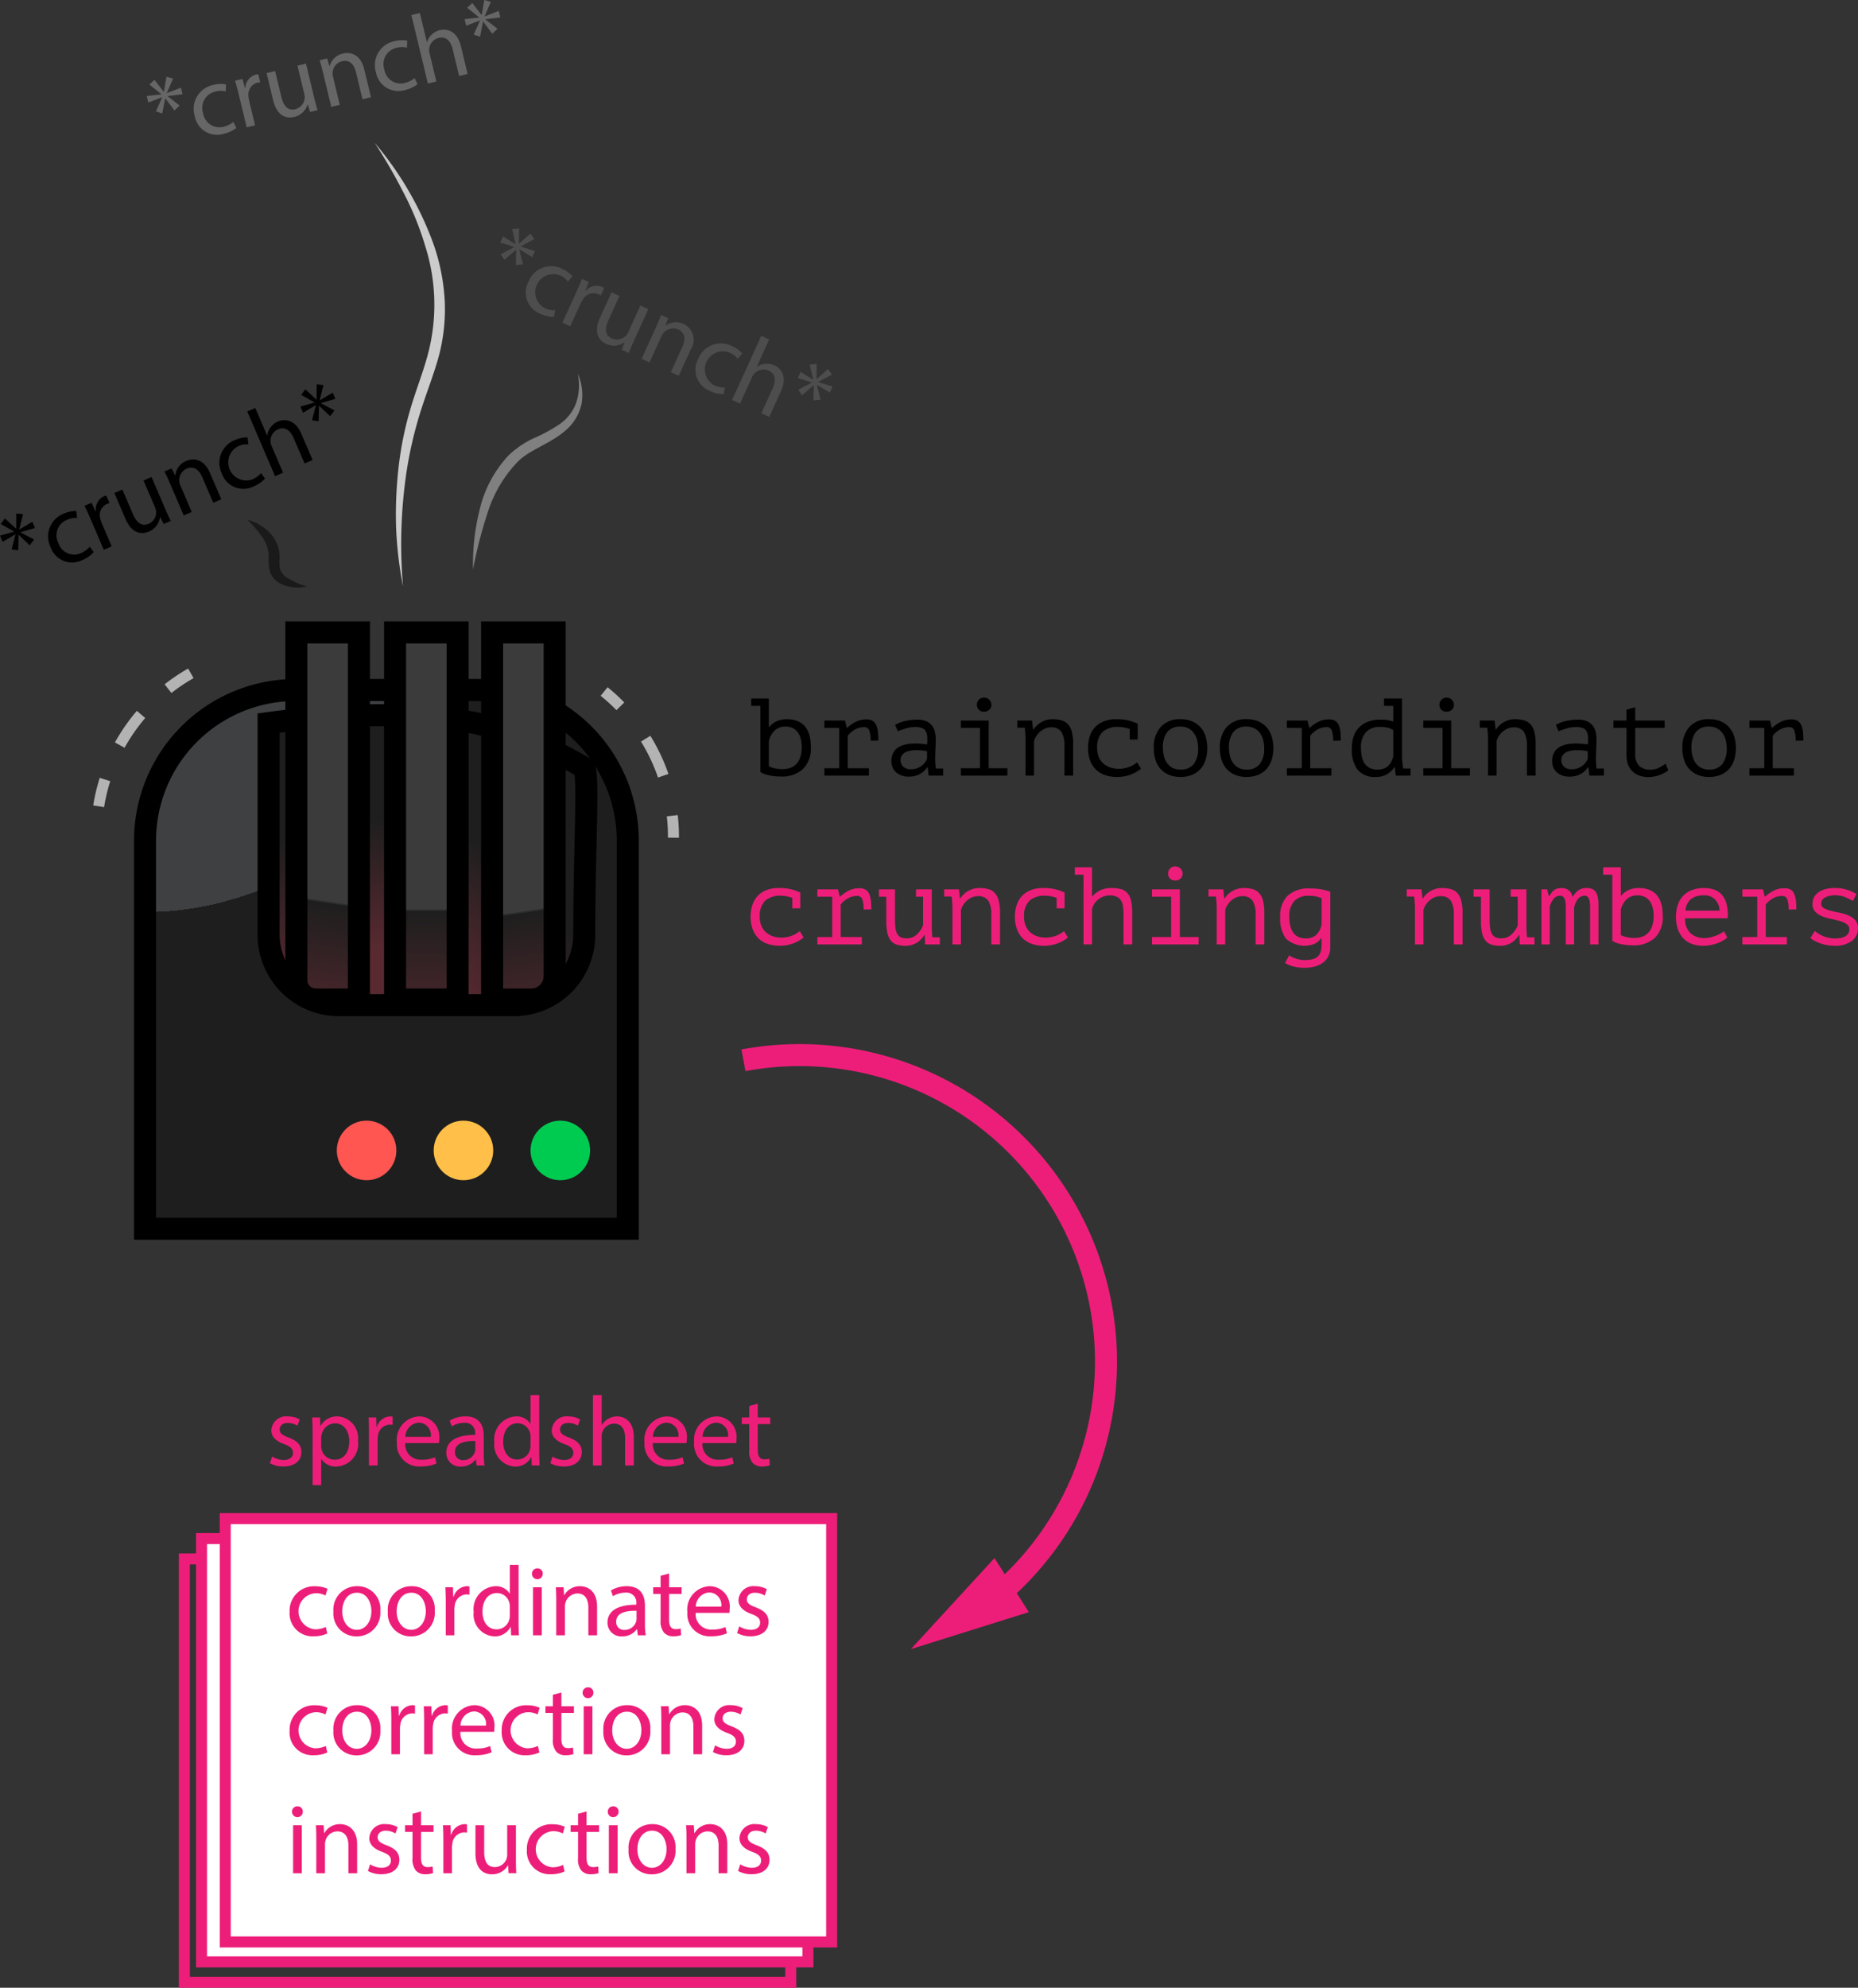<svg xmlns="http://www.w3.org/2000/svg" xmlns:xlink="http://www.w3.org/1999/xlink" viewBox="0 0 168.719 180.44"><rect x="0" y="0" width="168.719" height="180.44" fill="#333333" stroke="none"/><defs><style>.cls-1,.cls-11,.cls-15,.cls-16,.cls-17{fill:none;}.cls-1,.cls-11,.cls-2{stroke:#ed1e79;}.cls-1,.cls-11,.cls-15,.cls-16,.cls-17,.cls-2,.cls-3,.cls-4,.cls-5,.cls-6,.cls-7{stroke-miterlimit:10;}.cls-2{fill:#fff;}.cls-3,.cls-4,.cls-5,.cls-6,.cls-7{stroke:#000;}.cls-11,.cls-3,.cls-4,.cls-5,.cls-6,.cls-7{stroke-width:2px;}.cls-3{fill:url(#radial-gradient);}.cls-4{fill:url(#radial-gradient-2);}.cls-5{fill:url(#linear-gradient);}.cls-6{fill:url(#linear-gradient-2);}.cls-7{fill:url(#linear-gradient-3);}.cls-8{fill:#ff5652;}.cls-9{fill:#ffbf49;}.cls-10{fill:#00cb51;}.cls-12{fill:#ed1e79;}.cls-13{fill:#4d4d4d;}.cls-14{fill:#666;}.cls-15,.cls-16,.cls-17{stroke:#b3b3b3;}.cls-16{stroke-dasharray:3.395 3.395;}.cls-17{stroke-dasharray:3.728 3.728;}.cls-18{fill:gray;}.cls-19{fill:#1a1a1a;}.cls-20{fill:#ccc;}</style><radialGradient id="radial-gradient" cx="18.088" cy="66.673" r="42.828" gradientTransform="matrix(0.933, -0.361, 0.255, 0.66, -15.798, 29.207)" gradientUnits="userSpaceOnUse"><stop offset="0.5" stop-color="#3e4042"/><stop offset="0.5" stop-color="#1e1e1e"/></radialGradient><radialGradient id="radial-gradient-2" cx="34.229" cy="94.564" r="27.043" gradientUnits="userSpaceOnUse"><stop offset="0.313" stop-color="#582930"/><stop offset="0.748" stop-color="#1e1e1e"/></radialGradient><linearGradient id="linear-gradient" x1="25.267" y1="104.397" x2="30.141" y2="71.431" gradientUnits="userSpaceOnUse"><stop offset="0.313" stop-color="#582930"/><stop offset="0.684" stop-color="#1e1e1e"/><stop offset="0.691" stop-color="#3b3b3b"/></linearGradient><linearGradient id="linear-gradient-2" x1="38.715" y1="105.53" x2="38.715" y2="72.206" xlink:href="#linear-gradient"/><linearGradient id="linear-gradient-3" x1="52.095" y1="105.284" x2="47.276" y2="72.31" gradientUnits="userSpaceOnUse"><stop offset="0.313" stop-color="#582930"/><stop offset="0.519" stop-color="#382326"/><stop offset="0.684" stop-color="#1e1e1e"/><stop offset="0.691" stop-color="#3b3b3b"/></linearGradient></defs><title>-1Asset 4</title><g id="Layer_2" data-name="Layer 2"><g id="Layer_1-2" data-name="Layer 1"><rect class="cls-1" x="16.742" y="141.511" width="55.064" height="38.429"/><rect class="cls-2" x="18.3" y="139.663" width="55.064" height="38.429"/><rect class="cls-2" x="20.455" y="137.854" width="55.064" height="38.429"/><path class="cls-3" d="M26.848,62.636H43.327A13.678,13.678,0,0,1,57.006,76.314v35.224a0,0,0,0,1,0,0H13.17a0,0,0,0,1,0,0V76.314A13.678,13.678,0,0,1,26.848,62.636Z"/><path class="cls-4" d="M46.672,91.244H30.774a6.383,6.383,0,0,1-6.383-6.383V65.636c9.661-1.326,17.137-.566,20.294.382a42.699,42.699,0,0,1,4.905,1.856,37.162,37.162,0,0,1,3.464,1.825c.424.886,0,7.196,0,15.162A6.383,6.383,0,0,1,46.672,91.244Z"/><path class="cls-5" d="M26.912,57.408h5.68a0,0,0,0,1,0,0V90.731a0,0,0,0,1,0,0H28.675a1.763,1.763,0,0,1-1.763-1.763V57.408A0,0,0,0,1,26.912,57.408Z"/><rect class="cls-6" x="35.875" y="57.408" width="5.68" height="33.324"/><path class="cls-7" d="M44.686,57.408h5.68a0,0,0,0,1,0,0V88.609a2.122,2.122,0,0,1-2.122,2.122H44.793a.107.107,0,0,1-.107-.107V57.408A0,0,0,0,1,44.686,57.408Z"/><circle class="cls-8" cx="33.288" cy="104.432" r="2.704"/><circle class="cls-9" cx="42.085" cy="104.432" r="2.704"/><circle class="cls-10" cx="50.881" cy="104.432" r="2.704"/><path class="cls-11" d="M67.509,96.248a27.826,27.826,0,0,1,22.775,48.844"/><polygon class="cls-12" points="90.307 141.436 82.713 149.7 93.422 146.341 90.307 141.436"/><path class="cls-12" d="M71.95,81.501a4.045,4.045,0,0,0-.495-.135,2.607,2.607,0,0,0-.524-.055,2.039,2.039,0,0,0-1.46.461,1.953,1.953,0,0,0-.48,1.464,2.074,2.074,0,0,0,.141.787,1.608,1.608,0,0,0,.399.587,1.807,1.807,0,0,0,.625.371,2.379,2.379,0,0,0,.806.13,2.651,2.651,0,0,0,.915-.163,2.31,2.31,0,0,0,.744-.427l.351.58a2.843,2.843,0,0,1-.351.25,3.491,3.491,0,0,1-.484.245,3.345,3.345,0,0,1-.61.185,3.529,3.529,0,0,1-.725.07,3.269,3.269,0,0,1-1.146-.185,2.183,2.183,0,0,1-.825-.53,2.27,2.27,0,0,1-.5-.83,3.234,3.234,0,0,1-.17-1.075,3.307,3.307,0,0,1,.176-1.12,2.156,2.156,0,0,1,.505-.82,2.193,2.193,0,0,1,.8-.505,2.989,2.989,0,0,1,1.05-.175,4.604,4.604,0,0,1,1.205.13,4.52,4.52,0,0,1,.785.29l-.01.03v1.39h-.721Z"/><path class="cls-12" d="M74.221,85.731v-.67h1.35V81.401H74.221v-.67h1.87l.16.65h.05a3.59,3.59,0,0,1,.76-.53,2.131,2.131,0,0,1,1-.22,1.009,1.009,0,0,1,.545.13.868.868,0,0,1,.32.38,1.983,1.983,0,0,1,.154.605,7.091,7.091,0,0,1,.04.805l-.699.01a2.58,2.58,0,0,0-.125-.933.455.455,0,0,0-.455-.297,1.646,1.646,0,0,0-.561.09,1.828,1.828,0,0,0-.435.219,2.358,2.358,0,0,0-.315.259,1.54,1.54,0,0,0-.189.219v2.942h1.92v.67Z"/><path class="cls-12" d="M83.181,80.731h1.43V84.142a7.105,7.105,0,0,0,.061.94h.67v.65H84.001l-.03-.85h-.04a2.097,2.097,0,0,1-.688.7,1.907,1.907,0,0,1-1.037.27,2.559,2.559,0,0,1-.782-.105,1.111,1.111,0,0,1-.533-.365,1.698,1.698,0,0,1-.31-.695,4.966,4.966,0,0,1-.1-1.085V81.401h-.67v-.67h1.46v2.71a6.887,6.887,0,0,0,.035.735,1.638,1.638,0,0,0,.144.55.745.745,0,0,0,.322.34,1.205,1.205,0,0,0,.57.115,1.308,1.308,0,0,0,.898-.34,2.16,2.16,0,0,0,.58-.85V81.401h-.64Z"/><path class="cls-12" d="M86.49,82.481c0-.06-.001-.138-.005-.235q-.004-.145-.015-.3c-.007-.103-.016-.205-.025-.305-.01-.1-.021-.187-.035-.26h-.67v-.65h1.34l.091.81h.05a1.699,1.699,0,0,1,.265-.335,2.116,2.116,0,0,1,.385-.3,2.082,2.082,0,0,1,.49-.215,2.005,2.005,0,0,1,.57-.08,3.018,3.018,0,0,1,.814.1,1.246,1.246,0,0,1,.591.355,1.651,1.651,0,0,1,.354.69,4.244,4.244,0,0,1,.12,1.105v2.87h-.79V83.018a2.34,2.34,0,0,0-.269-1.247,1.071,1.071,0,0,0-.977-.419,1.268,1.268,0,0,0-.504.104,1.769,1.769,0,0,0-.443.274,1.9,1.9,0,0,0-.349.394,1.647,1.647,0,0,0-.219.474v3.133h-.771Z"/><path class="cls-12" d="M95.95,81.501a4.045,4.045,0,0,0-.495-.135,2.607,2.607,0,0,0-.524-.055,2.039,2.039,0,0,0-1.46.461,1.953,1.953,0,0,0-.48,1.464,2.074,2.074,0,0,0,.141.787,1.608,1.608,0,0,0,.399.587,1.807,1.807,0,0,0,.625.371,2.379,2.379,0,0,0,.806.13,2.651,2.651,0,0,0,.915-.163,2.31,2.31,0,0,0,.744-.427l.351.58a2.843,2.843,0,0,1-.351.25,3.491,3.491,0,0,1-.484.245,3.345,3.345,0,0,1-.61.185,3.529,3.529,0,0,1-.725.07,3.269,3.269,0,0,1-1.146-.185,2.183,2.183,0,0,1-.825-.53,2.27,2.27,0,0,1-.5-.83,3.234,3.234,0,0,1-.17-1.075,3.307,3.307,0,0,1,.176-1.12,2.156,2.156,0,0,1,.505-.82,2.193,2.193,0,0,1,.8-.505,2.989,2.989,0,0,1,1.05-.175,4.604,4.604,0,0,1,1.205.13,4.52,4.52,0,0,1,.785.29l-.01.03v1.39h-.721Z"/><path class="cls-12" d="M97.601,78.731h1.56v2.62h.051a2.228,2.228,0,0,1,.72-.545,2.363,2.363,0,0,1,1.02-.195,3.105,3.105,0,0,1,.835.1,1.194,1.194,0,0,1,.58.35,1.583,1.583,0,0,1,.335.685,4.617,4.617,0,0,1,.11,1.105v2.88h-.79v-2.73a4.94,4.94,0,0,0-.05-.75,1.305,1.305,0,0,0-.194-.535.904.904,0,0,0-.394-.325,1.59,1.59,0,0,0-.638-.11,1.52,1.52,0,0,0-.528.095,1.787,1.787,0,0,0-.474.26,1.632,1.632,0,0,0-.368.4,1.493,1.493,0,0,0-.215.515v3.18h-.77V79.401h-.79Z"/><path class="cls-12" d="M104.609,85.731v-.67h1.74V81.401h-1.74v-.67h2.53v4.33h1.7v.67Zm1.46-6.42a.661.661,0,0,1,.181-.465.595.595,0,0,1,.46-.195.656.656,0,0,1,.484.195.635.635,0,0,1,.195.465.577.577,0,0,1-.195.44.686.686,0,0,1-.484.18.62.62,0,0,1-.46-.18A.599.599,0,0,1,106.069,79.312Z"/><path class="cls-12" d="M110.489,82.481c0-.06-.001-.138-.005-.235q-.004-.145-.015-.3c-.007-.103-.016-.205-.025-.305-.01-.1-.021-.187-.035-.26h-.67v-.65h1.34l.091.81h.05a1.699,1.699,0,0,1,.265-.335,2.116,2.116,0,0,1,.385-.3,2.082,2.082,0,0,1,.49-.215,2.004,2.004,0,0,1,.57-.08,3.018,3.018,0,0,1,.814.1,1.246,1.246,0,0,1,.591.355,1.65,1.65,0,0,1,.354.69,4.244,4.244,0,0,1,.12,1.105v2.87h-.79V83.018a2.34,2.34,0,0,0-.269-1.247,1.071,1.071,0,0,0-.977-.419,1.268,1.268,0,0,0-.504.104,1.768,1.768,0,0,0-.443.274,1.899,1.899,0,0,0-.349.394,1.647,1.647,0,0,0-.219.474v3.133h-.771Z"/><path class="cls-12" d="M120.8,85.981a1.8,1.8,0,0,1-.181.825,1.617,1.617,0,0,1-.494.585,2.232,2.232,0,0,1-.735.345,3.441,3.441,0,0,1-.91.115,3.939,3.939,0,0,1-1.03-.12,3.088,3.088,0,0,1-.76-.31l.379-.71a1.126,1.126,0,0,0,.234.155,2.477,2.477,0,0,0,.334.14,2.798,2.798,0,0,0,.403.105,2.296,2.296,0,0,0,.424.04,2.85,2.85,0,0,0,.733-.08,1.097,1.097,0,0,0,.474-.25.969.969,0,0,0,.259-.44,2.37,2.37,0,0,0,.08-.66v-.56h-.04a1.554,1.554,0,0,1-.589.51,2.501,2.501,0,0,1-2.598-.455,3.033,3.033,0,0,1-.533-1.975,2.566,2.566,0,0,1,.68-1.935,2.804,2.804,0,0,1,2.02-.655,5.603,5.603,0,0,1,1.056.085,5.353,5.353,0,0,1,.795.215Zm-2.23-.8a1.363,1.363,0,0,0,.953-.315,1.755,1.755,0,0,0,.487-.965V81.531a2.889,2.889,0,0,0-1.222-.21,1.664,1.664,0,0,0-1.252.47,1.996,1.996,0,0,0-.457,1.44,3.615,3.615,0,0,0,.08.785,1.795,1.795,0,0,0,.253.615,1.201,1.201,0,0,0,.457.405A1.523,1.523,0,0,0,118.569,85.182Z"/><path class="cls-12" d="M128.489,82.481c0-.06-.001-.138-.005-.235q-.004-.145-.015-.3c-.007-.103-.016-.205-.025-.305-.01-.1-.021-.187-.035-.26h-.67v-.65h1.34l.091.81h.05a1.699,1.699,0,0,1,.265-.335,2.116,2.116,0,0,1,.385-.3,2.082,2.082,0,0,1,.49-.215,2.004,2.004,0,0,1,.57-.08,3.018,3.018,0,0,1,.814.1,1.246,1.246,0,0,1,.591.355,1.65,1.65,0,0,1,.354.69,4.244,4.244,0,0,1,.12,1.105v2.87h-.79V83.018a2.34,2.34,0,0,0-.269-1.247,1.071,1.071,0,0,0-.977-.419,1.268,1.268,0,0,0-.504.104,1.768,1.768,0,0,0-.443.274,1.899,1.899,0,0,0-.349.394,1.647,1.647,0,0,0-.219.474v3.133h-.771Z"/><path class="cls-12" d="M137.18,80.731h1.43V84.142a7.105,7.105,0,0,0,.061.94h.67v.65H138l-.03-.85h-.04a2.097,2.097,0,0,1-.688.7,1.907,1.907,0,0,1-1.037.27,2.559,2.559,0,0,1-.782-.105,1.111,1.111,0,0,1-.533-.365,1.698,1.698,0,0,1-.31-.695,4.967,4.967,0,0,1-.1-1.085V81.401h-.67v-.67h1.46v2.71a6.884,6.884,0,0,0,.035.735,1.638,1.638,0,0,0,.144.55.745.745,0,0,0,.322.34,1.205,1.205,0,0,0,.57.115,1.308,1.308,0,0,0,.898-.34,2.16,2.16,0,0,0,.58-.85V81.401h-.64Z"/><path class="cls-12" d="M142.18,85.731V82.401q0-.21-.015-.405a1.411,1.411,0,0,0-.07-.35.563.563,0,0,0-.16-.245.409.409,0,0,0-.275-.09.722.722,0,0,0-.574.28,1.869,1.869,0,0,0-.355.7v3.44h-.76v-5h.52l.15.61h.04c.066-.1.132-.195.195-.285a1.096,1.096,0,0,1,.22-.235.921.921,0,0,1,.295-.155,1.42,1.42,0,0,1,.43-.055,1.156,1.156,0,0,1,.311.045.976.976,0,0,1,.295.14.87.87,0,0,1,.234.255.962.962,0,0,1,.131.39,2.09,2.09,0,0,1,.515-.61,1.255,1.255,0,0,1,.785-.22,1.126,1.126,0,0,1,.535.11.787.787,0,0,1,.319.315,1.456,1.456,0,0,1,.16.49,4.06,4.06,0,0,1,.045.635v3.57h-.76V82.332a3.593,3.593,0,0,0-.021-.395,1.26,1.26,0,0,0-.074-.325.54.54,0,0,0-.15-.22.384.384,0,0,0-.255-.08.748.748,0,0,0-.59.28,1.862,1.862,0,0,0-.36.8v3.34Z"/><path class="cls-12" d="M145.579,78.731h1.601v2.57h.05a1.718,1.718,0,0,1,.67-.51,2.19,2.19,0,0,1,.891-.18q2.199,0,2.199,2.54a2.617,2.617,0,0,1-.71,1.975,2.792,2.792,0,0,1-2.02.685,4.799,4.799,0,0,1-1.12-.12,2.249,2.249,0,0,1-.73-.28V79.401h-.83Zm3.11,2.55a1.377,1.377,0,0,0-.97.34,1.972,1.972,0,0,0-.54.96v2.3a2.201,2.201,0,0,0,.55.19,3.11,3.11,0,0,0,.67.07,2.167,2.167,0,0,0,.726-.115,1.383,1.383,0,0,0,.555-.36,1.648,1.648,0,0,0,.354-.625,2.871,2.871,0,0,0,.125-.9,3.115,3.115,0,0,0-.08-.72,1.725,1.725,0,0,0-.255-.595,1.222,1.222,0,0,0-.455-.4A1.469,1.469,0,0,0,148.689,81.281Z"/><path class="cls-12" d="M156.85,85.102a2.537,2.537,0,0,1-.425.3,3.148,3.148,0,0,1-.535.24,3.954,3.954,0,0,1-.605.155,3.682,3.682,0,0,1-.635.055,2.83,2.83,0,0,1-1.06-.185,2.049,2.049,0,0,1-.77-.53,2.315,2.315,0,0,1-.47-.825,3.413,3.413,0,0,1-.16-1.08,3.332,3.332,0,0,1,.175-1.12,2.18,2.18,0,0,1,.505-.82,2.205,2.205,0,0,1,.801-.505,2.985,2.985,0,0,1,1.05-.175,3.173,3.173,0,0,1,.83.11,1.637,1.637,0,0,1,.725.415,1.982,1.982,0,0,1,.485.84,3.912,3.912,0,0,1,.12,1.385h-3.86a1.741,1.741,0,0,0,.483,1.345,1.836,1.836,0,0,0,1.292.445,2.214,2.214,0,0,0,.533-.065,4.507,4.507,0,0,0,.504-.155,2.638,2.638,0,0,0,.424-.2,1.824,1.824,0,0,0,.284-.2Zm-2.105-3.83a2.698,2.698,0,0,0-.623.07,1.414,1.414,0,0,0-.519.235,1.286,1.286,0,0,0-.368.43,1.72,1.72,0,0,0-.185.655h3.1a1.54,1.54,0,0,0-.424-1.025A1.345,1.345,0,0,0,154.744,81.271Z"/><path class="cls-12" d="M158.22,85.731v-.67h1.35V81.401h-1.35v-.67h1.87l.16.65h.05a3.59,3.59,0,0,1,.76-.53,2.131,2.131,0,0,1,1-.22,1.009,1.009,0,0,1,.545.13.868.868,0,0,1,.32.38,1.983,1.983,0,0,1,.154.605,7.089,7.089,0,0,1,.04.805l-.699.01a2.58,2.58,0,0,0-.125-.933.455.455,0,0,0-.455-.297,1.646,1.646,0,0,0-.561.09,1.828,1.828,0,0,0-.435.219,2.356,2.356,0,0,0-.315.259,1.539,1.539,0,0,0-.189.219v2.942h1.92v.67Z"/><path class="cls-12" d="M167.929,84.381a.57.57,0,0,0-.249-.495,2.057,2.057,0,0,0-.618-.28q-.369-.105-.803-.195a4.625,4.625,0,0,1-.803-.24,1.797,1.797,0,0,1-.618-.405.98.98,0,0,1-.249-.715,1.221,1.221,0,0,1,.165-.65,1.384,1.384,0,0,1,.435-.445,1.981,1.981,0,0,1,.63-.26,3.258,3.258,0,0,1,.75-.085,3.692,3.692,0,0,1,1.205.175,3.928,3.928,0,0,1,.805.365l-.318.63q-.33-.179-.713-.345a2.449,2.449,0,0,0-.962-.165,2.115,2.115,0,0,0-.434.045,1.526,1.526,0,0,0-.389.135.768.768,0,0,0-.279.235.586.586,0,0,0-.104.355.438.438,0,0,0,.249.4,2.566,2.566,0,0,0,.618.235q.369.095.803.18a3.911,3.911,0,0,1,.803.245,1.813,1.813,0,0,1,.618.43,1.036,1.036,0,0,1,.249.73,1.415,1.415,0,0,1-.545,1.14,2.522,2.522,0,0,1-1.635.45,3.511,3.511,0,0,1-.65-.06,3.895,3.895,0,0,1-.6-.16,3.531,3.531,0,0,1-.511-.225,2.135,2.135,0,0,1-.38-.255l.399-.65a1.783,1.783,0,0,0,.318.245,3.002,3.002,0,0,0,.953.385,2.576,2.576,0,0,0,.553.06,2.69,2.69,0,0,0,.504-.045,1.486,1.486,0,0,0,.414-.14.773.773,0,0,0,.284-.25A.656.656,0,0,0,167.929,84.381Z"/><path d="M68.219,63.408h1.601v2.57h.05a1.718,1.718,0,0,1,.67-.51,2.19,2.19,0,0,1,.891-.18q2.199,0,2.199,2.54a2.617,2.617,0,0,1-.71,1.975,2.792,2.792,0,0,1-2.02.685,4.799,4.799,0,0,1-1.12-.12,2.249,2.249,0,0,1-.73-.28V64.078h-.83Zm3.11,2.55a1.377,1.377,0,0,0-.97.34,1.972,1.972,0,0,0-.54.96v2.3a2.201,2.201,0,0,0,.55.19,3.11,3.11,0,0,0,.67.07,2.167,2.167,0,0,0,.726-.115,1.383,1.383,0,0,0,.555-.36,1.648,1.648,0,0,0,.354-.625,2.871,2.871,0,0,0,.125-.9,3.115,3.115,0,0,0-.08-.72,1.725,1.725,0,0,0-.255-.595,1.222,1.222,0,0,0-.455-.4A1.469,1.469,0,0,0,71.329,65.958Z"/><path d="M74.859,70.408v-.67H76.209V66.078h-1.35v-.67h1.87l.16.65h.05a3.59,3.59,0,0,1,.76-.53,2.131,2.131,0,0,1,1-.22,1.009,1.009,0,0,1,.545.13.868.868,0,0,1,.32.38,1.983,1.983,0,0,1,.154.605,7.091,7.091,0,0,1,.04.805l-.699.01a2.58,2.58,0,0,0-.125-.933.455.455,0,0,0-.455-.297,1.646,1.646,0,0,0-.561.09,1.828,1.828,0,0,0-.435.219,2.356,2.356,0,0,0-.315.259,1.539,1.539,0,0,0-.189.219v2.942h1.92v.67Z"/><path d="M81.279,65.798a3.191,3.191,0,0,1,.97-.36,5.317,5.317,0,0,1,1.061-.11,1.896,1.896,0,0,1,.835.16,1.355,1.355,0,0,1,.51.415,1.475,1.475,0,0,1,.25.58,3.353,3.353,0,0,1,.064.655c0,.253-.006.523-.02.81s-.023.573-.03.86a7.186,7.186,0,0,0,.061.95h.67v.65H84.328l-.089-.75h-.05a2.748,2.748,0,0,1-.181.23,1.662,1.662,0,0,1-.316.275,2.026,2.026,0,0,1-.477.235,1.977,1.977,0,0,1-.662.1,1.711,1.711,0,0,1-1.173-.38,1.313,1.313,0,0,1-.432-1.04,1.507,1.507,0,0,1,.226-.85,1.423,1.423,0,0,1,.647-.52,2.977,2.977,0,0,1,1.018-.21,6.87,6.87,0,0,1,1.34.08,3.546,3.546,0,0,0,.015-.765,1.06,1.06,0,0,0-.16-.485.673.673,0,0,0-.352-.255,1.788,1.788,0,0,0-.557-.075,2.962,2.962,0,0,0-.863.125q-.412.125-.732.255Zm1.479,4.03a1.472,1.472,0,0,0,.521-.09,1.588,1.588,0,0,0,.42-.23,1.524,1.524,0,0,0,.3-.305,1.472,1.472,0,0,0,.181-.315v-.7a5.715,5.715,0,0,0-.961-.09,2.685,2.685,0,0,0-.76.095,1.064,1.064,0,0,0-.5.295.747.747,0,0,0-.18.52.824.824,0,0,0,.225.575A.988.988,0,0,0,82.759,69.828Z"/><path d="M87.249,70.408v-.67h1.74V66.078H87.249v-.67H89.779v4.33h1.7v.67Zm1.46-6.42a.661.661,0,0,1,.181-.465.595.595,0,0,1,.46-.195.656.656,0,0,1,.484.195.635.635,0,0,1,.195.465.577.577,0,0,1-.195.44.686.686,0,0,1-.484.18.62.62,0,0,1-.46-.18A.599.599,0,0,1,88.709,63.988Z"/><path d="M93.129,67.158c0-.06-.001-.138-.005-.235q-.004-.145-.015-.3c-.007-.103-.016-.205-.025-.305-.01-.1-.021-.187-.035-.26h-.67v-.65h1.34l.091.81h.05a1.699,1.699,0,0,1,.265-.335,2.116,2.116,0,0,1,.385-.3,2.083,2.083,0,0,1,.49-.215,2.005,2.005,0,0,1,.57-.08,3.018,3.018,0,0,1,.814.1,1.246,1.246,0,0,1,.591.355,1.651,1.651,0,0,1,.354.69,4.244,4.244,0,0,1,.12,1.105v2.87h-.79V67.694a2.34,2.34,0,0,0-.269-1.247,1.071,1.071,0,0,0-.977-.419,1.268,1.268,0,0,0-.504.104,1.768,1.768,0,0,0-.443.274,1.899,1.899,0,0,0-.349.394,1.647,1.647,0,0,0-.219.474v3.133h-.77Z"/><path d="M102.589,66.178a4.045,4.045,0,0,0-.495-.135,2.607,2.607,0,0,0-.524-.055,2.039,2.039,0,0,0-1.46.461,1.953,1.953,0,0,0-.48,1.464,2.074,2.074,0,0,0,.141.787,1.608,1.608,0,0,0,.399.587,1.807,1.807,0,0,0,.625.371,2.379,2.379,0,0,0,.806.13,2.651,2.651,0,0,0,.915-.163,2.31,2.31,0,0,0,.744-.427l.351.58a2.844,2.844,0,0,1-.351.25,3.491,3.491,0,0,1-.484.245,3.345,3.345,0,0,1-.61.185,3.529,3.529,0,0,1-.725.07,3.269,3.269,0,0,1-1.145-.185,2.183,2.183,0,0,1-.825-.53,2.27,2.27,0,0,1-.5-.83,3.234,3.234,0,0,1-.17-1.075,3.307,3.307,0,0,1,.176-1.12,2.156,2.156,0,0,1,.505-.82,2.193,2.193,0,0,1,.8-.505,2.989,2.989,0,0,1,1.05-.175,4.604,4.604,0,0,1,1.205.13,4.52,4.52,0,0,1,.785.29l-.01.03v1.39h-.721Z"/><path d="M104.769,67.908a2.77,2.77,0,0,1,.63-1.915,2.288,2.288,0,0,1,1.8-.705,2.626,2.626,0,0,1,1.085.205,2.128,2.128,0,0,1,.755.555,2.259,2.259,0,0,1,.445.83,3.542,3.542,0,0,1,.145,1.03,3.429,3.429,0,0,1-.16,1.085,2.246,2.246,0,0,1-.47.825,2.079,2.079,0,0,1-.765.525,2.736,2.736,0,0,1-1.035.185,2.635,2.635,0,0,1-1.08-.205,2.12,2.12,0,0,1-.76-.555,2.255,2.255,0,0,1-.445-.83A3.542,3.542,0,0,1,104.769,67.908Zm.83,0a2.958,2.958,0,0,0,.084.7,1.927,1.927,0,0,0,.274.63,1.428,1.428,0,0,0,.493.45,1.499,1.499,0,0,0,.743.17,1.46,1.46,0,0,0,1.201-.495,2.262,2.262,0,0,0,.403-1.455,2.986,2.986,0,0,0-.084-.705,1.886,1.886,0,0,0-.279-.625,1.473,1.473,0,0,0-.499-.45,1.5,1.5,0,0,0-.742-.17,1.451,1.451,0,0,0-1.196.49A2.277,2.277,0,0,0,105.599,67.908Z"/><path d="M110.769,67.908a2.77,2.77,0,0,1,.63-1.915,2.288,2.288,0,0,1,1.8-.705,2.626,2.626,0,0,1,1.085.205,2.128,2.128,0,0,1,.755.555,2.259,2.259,0,0,1,.445.83,3.542,3.542,0,0,1,.145,1.03,3.429,3.429,0,0,1-.16,1.085,2.246,2.246,0,0,1-.47.825,2.079,2.079,0,0,1-.765.525,2.736,2.736,0,0,1-1.035.185,2.635,2.635,0,0,1-1.08-.205,2.12,2.12,0,0,1-.76-.555,2.255,2.255,0,0,1-.445-.83A3.542,3.542,0,0,1,110.769,67.908Zm.83,0a2.958,2.958,0,0,0,.084.7,1.927,1.927,0,0,0,.274.63,1.428,1.428,0,0,0,.493.45,1.499,1.499,0,0,0,.743.17,1.46,1.46,0,0,0,1.201-.495,2.262,2.262,0,0,0,.403-1.455,2.986,2.986,0,0,0-.084-.705,1.886,1.886,0,0,0-.279-.625,1.473,1.473,0,0,0-.499-.45,1.5,1.5,0,0,0-.742-.17,1.451,1.451,0,0,0-1.196.49A2.277,2.277,0,0,0,111.599,67.908Z"/><path d="M116.858,70.408v-.67H118.208V66.078H116.858v-.67h1.87l.16.65h.05a3.59,3.59,0,0,1,.76-.53,2.131,2.131,0,0,1,1-.22,1.009,1.009,0,0,1,.545.13.868.868,0,0,1,.32.38,1.983,1.983,0,0,1,.154.605,7.089,7.089,0,0,1,.04.805l-.699.01a2.58,2.58,0,0,0-.125-.933.455.455,0,0,0-.455-.297,1.646,1.646,0,0,0-.561.09,1.828,1.828,0,0,0-.435.219,2.357,2.357,0,0,0-.315.259,1.538,1.538,0,0,0-.189.219v2.942h1.92v.67Z"/><path d="M125.679,63.408h1.63v5.29c0,.06.003.135.01.225.007.09.015.185.024.285q.016.15.035.295c.014.097.027.182.04.255h.67v.65H126.749l-.101-.77h-.04a1.77,1.77,0,0,1-.653.635,1.941,1.941,0,0,1-1.003.255,2.048,2.048,0,0,1-1.66-.635,3.033,3.033,0,0,1-.534-1.975,3.212,3.212,0,0,1,.18-1.115,2.161,2.161,0,0,1,.514-.81,2.23,2.23,0,0,1,.803-.495,3.059,3.059,0,0,1,1.048-.17c.14,0,.264.003.374.01.109.006.211.017.304.03a2.073,2.073,0,0,1,.265.055c.083.023.175.048.274.075V64.078h-.84Zm-.596,6.45a1.374,1.374,0,0,0,.957-.315,1.695,1.695,0,0,0,.479-.945V66.278a1.547,1.547,0,0,0-.493-.22,3.04,3.04,0,0,0-.723-.07,1.682,1.682,0,0,0-1.256.465,2.02,2.02,0,0,0-.459,1.465,3.71,3.71,0,0,0,.075.765,1.734,1.734,0,0,0,.249.615,1.225,1.225,0,0,0,.463.41A1.524,1.524,0,0,0,125.083,69.858Z"/><path d="M129.248,70.408v-.67h1.74V66.078h-1.74v-.67h2.53v4.33h1.7v.67Zm1.46-6.42a.661.661,0,0,1,.181-.465.595.595,0,0,1,.46-.195.656.656,0,0,1,.484.195.635.635,0,0,1,.195.465.577.577,0,0,1-.195.44.686.686,0,0,1-.484.18.62.62,0,0,1-.46-.18A.599.599,0,0,1,130.708,63.988Z"/><path d="M135.128,67.158c0-.06-.001-.138-.005-.235q-.004-.145-.015-.3c-.007-.103-.016-.205-.025-.305-.01-.1-.021-.187-.035-.26h-.67v-.65h1.34l.091.81h.05a1.699,1.699,0,0,1,.265-.335,2.116,2.116,0,0,1,.385-.3,2.082,2.082,0,0,1,.49-.215,2.004,2.004,0,0,1,.57-.08,3.018,3.018,0,0,1,.814.1,1.246,1.246,0,0,1,.591.355,1.65,1.65,0,0,1,.354.69,4.244,4.244,0,0,1,.12,1.105v2.87h-.79V67.694a2.34,2.34,0,0,0-.269-1.247,1.071,1.071,0,0,0-.977-.419,1.268,1.268,0,0,0-.504.104,1.768,1.768,0,0,0-.443.274,1.9,1.9,0,0,0-.349.394,1.647,1.647,0,0,0-.219.474v3.133h-.771Z"/><path d="M141.278,65.798a3.191,3.191,0,0,1,.97-.36,5.316,5.316,0,0,1,1.061-.11,1.896,1.896,0,0,1,.835.16,1.355,1.355,0,0,1,.51.415,1.475,1.475,0,0,1,.25.58,3.353,3.353,0,0,1,.064.655c0,.253-.006.523-.02.81s-.023.573-.03.86a7.186,7.186,0,0,0,.061.95h.67v.65h-1.321l-.089-.75h-.05a2.751,2.751,0,0,1-.181.23,1.662,1.662,0,0,1-.316.275,2.026,2.026,0,0,1-.477.235,1.976,1.976,0,0,1-.662.1,1.711,1.711,0,0,1-1.173-.38,1.313,1.313,0,0,1-.432-1.04,1.507,1.507,0,0,1,.226-.85,1.423,1.423,0,0,1,.647-.52,2.977,2.977,0,0,1,1.018-.21,6.87,6.87,0,0,1,1.34.08,3.545,3.545,0,0,0,.015-.765,1.06,1.06,0,0,0-.16-.485.673.673,0,0,0-.352-.255,1.788,1.788,0,0,0-.557-.075,2.962,2.962,0,0,0-.863.125q-.412.125-.732.255Zm1.479,4.03a1.472,1.472,0,0,0,.521-.09,1.588,1.588,0,0,0,.42-.23,1.524,1.524,0,0,0,.3-.305,1.472,1.472,0,0,0,.181-.315v-.7a5.715,5.715,0,0,0-.961-.09,2.685,2.685,0,0,0-.76.095,1.064,1.064,0,0,0-.5.295.747.747,0,0,0-.18.52.824.824,0,0,0,.225.575A.988.988,0,0,0,142.758,69.828Z"/><path d="M146.508,65.408h1.19v-.99l.79-.22v1.21h2.67v.67h-2.67V68.438a1.463,1.463,0,0,0,.354,1.08,1.379,1.379,0,0,0,1.012.35,1.704,1.704,0,0,0,.782-.17,4.231,4.231,0,0,0,.604-.37l.259.59a2.806,2.806,0,0,1-.835.45,2.99,2.99,0,0,1-.995.17,2.433,2.433,0,0,1-.755-.115,1.738,1.738,0,0,1-.625-.355,1.703,1.703,0,0,1-.43-.615,2.276,2.276,0,0,1-.16-.895v-2.48h-1.19Z"/><path d="M152.769,67.908a2.77,2.77,0,0,1,.63-1.915,2.288,2.288,0,0,1,1.8-.705,2.626,2.626,0,0,1,1.085.205,2.128,2.128,0,0,1,.755.555,2.259,2.259,0,0,1,.445.83,3.542,3.542,0,0,1,.145,1.03,3.429,3.429,0,0,1-.16,1.085,2.246,2.246,0,0,1-.47.825,2.079,2.079,0,0,1-.765.525,2.736,2.736,0,0,1-1.035.185,2.635,2.635,0,0,1-1.08-.205,2.12,2.12,0,0,1-.76-.555,2.255,2.255,0,0,1-.445-.83A3.542,3.542,0,0,1,152.769,67.908Zm.83,0a2.958,2.958,0,0,0,.084.7,1.927,1.927,0,0,0,.274.63,1.428,1.428,0,0,0,.493.45,1.499,1.499,0,0,0,.743.17,1.46,1.46,0,0,0,1.201-.495,2.262,2.262,0,0,0,.403-1.455,2.986,2.986,0,0,0-.084-.705,1.886,1.886,0,0,0-.279-.625,1.473,1.473,0,0,0-.499-.45,1.5,1.5,0,0,0-.742-.17,1.451,1.451,0,0,0-1.196.49A2.277,2.277,0,0,0,153.599,67.908Z"/><path d="M158.858,70.408v-.67H160.208V66.078H158.858v-.67h1.87l.16.65h.05a3.59,3.59,0,0,1,.76-.53,2.131,2.131,0,0,1,1-.22,1.009,1.009,0,0,1,.545.13.868.868,0,0,1,.32.38,1.983,1.983,0,0,1,.154.605,7.089,7.089,0,0,1,.04.805l-.699.01a2.58,2.58,0,0,0-.125-.933.455.455,0,0,0-.455-.297,1.646,1.646,0,0,0-.561.09,1.828,1.828,0,0,0-.435.219,2.357,2.357,0,0,0-.315.259,1.538,1.538,0,0,0-.189.219v2.942h1.92v.67Z"/><path d="M2.093,46.678,1.751,48.049l.007.017,1.178-.702.242.562-1.312.388.007.017,1.221.651-.394.522-.994-.945-.016.007-.036,1.397-.6-.095.352-1.347-.007-.017L.242,49.188,0,48.625l1.284-.365-.008-.017-1.211-.675.38-.507,1.007.93.017-.007.007-1.375Z"/><path d="M8.51,50.122a2.901,2.901,0,0,1-1.049.726,2.071,2.071,0,0,1-2.872-1.187,2.214,2.214,0,0,1,1.237-3.049,2.645,2.645,0,0,1,1.098-.227L7,47.019a1.823,1.823,0,0,0-.925.172,1.508,1.508,0,0,0-.764,2.122,1.494,1.494,0,0,0,2.033.899,2.257,2.257,0,0,0,.808-.582Z"/><path d="M8.241,47.151c-.202-.472-.385-.874-.569-1.234l.637-.274.363.775.032-.014a1.306,1.306,0,0,1,.731-1.353.83.83,0,0,1,.218-.063l.295.686a1.238,1.238,0,0,0-.259.082,1.112,1.112,0,0,0-.574,1.355,2.097,2.097,0,0,0,.112.353l.917,2.134-.72.309Z"/><path d="M15.01,46.212c.178.414.343.774.502,1.078l-.645.277-.322-.636-.017.007A1.64,1.64,0,0,1,13.525,48.252c-.629.27-1.531.246-2.136-1.16L10.384,44.751l.729-.312.952,2.217c.327.761.779,1.174,1.44.89a1.146,1.146,0,0,0,.676-1.074,1.167,1.167,0,0,0-.095-.4l-1.055-2.457.729-.313Z"/><path d="M15.431,43.866c-.178-.414-.331-.749-.499-1.069l.646-.277.325.644.018-.007a1.601,1.601,0,0,1,1-1.321c.554-.238,1.557-.277,2.146,1.097l1.027,2.39-.729.313L18.374,43.327c-.277-.646-.748-1.081-1.436-.785a1.164,1.164,0,0,0-.56,1.524l1.034,2.407-.728.312Z"/><path d="M24.064,43.439a2.917,2.917,0,0,1-1.051.725,2.069,2.069,0,0,1-2.871-1.186,2.214,2.214,0,0,1,1.237-3.049,2.648,2.648,0,0,1,1.099-.228l.076.634a1.825,1.825,0,0,0-.926.172,1.643,1.643,0,0,0,1.27,3.022,2.252,2.252,0,0,0,.808-.583Z"/><path d="M22.455,37.35l.728-.312,1.073,2.498.018-.007a1.473,1.473,0,0,1,.3-.737,1.636,1.636,0,0,1,.655-.527c.538-.231,1.541-.27,2.134,1.112l1.024,2.382-.729.312-.988-2.3c-.276-.645-.752-1.087-1.438-.792a1.136,1.136,0,0,0-.663,1.147.943.943,0,0,0,.099.369l1.038,2.416-.728.312Z"/><path d="M29.371,34.956l-.342,1.372.008.017,1.178-.702.242.562-1.313.388.007.017,1.221.651-.393.522-.994-.944-.016.007-.037,1.397-.6-.095.353-1.348-.008-.017-1.155.684-.242-.562,1.283-.365-.008-.017-1.211-.675.38-.506,1.007.929.017-.007.008-1.375Z"/><path class="cls-13" d="M48.526,21.701l-1.245.67-.007.016,1.312.399-.253.558-1.171-.711-.007.017.339,1.341-.651.061.031-1.371-.016-.007-1.059.912-.334-.507,1.234-.646L46.707,22.416l-1.283-.396.253-.557,1.135.703.007-.017-.315-1.35.631-.06-.011,1.37.017.008,1.021-.92Z"/><path class="cls-13" d="M50.295,28.767a2.92,2.92,0,0,1-1.243-.289,2.071,2.071,0,0,1-1.055-2.923A2.215,2.215,0,0,1,51.087,24.419a2.664,2.664,0,0,1,.906.659l-.418.482a1.831,1.831,0,0,0-.75-.568,1.643,1.643,0,0,0-1.381,2.972,2.242,2.242,0,0,0,.974.206Z"/><path class="cls-13" d="M52.312,26.568c.213-.467.388-.872.53-1.252l.632.287-.33.79.032.015a1.306,1.306,0,0,1,1.493-.369.86.86,0,0,1,.193.117l-.309.681a1.179,1.179,0,0,0-.234-.136,1.111,1.111,0,0,0-1.389.485,2.254,2.254,0,0,0-.186.321l-.962,2.114-.713-.325Z"/><path class="cls-13" d="M57.561,30.944c-.187.41-.343.774-.46,1.097l-.639-.291.253-.666-.016-.007a1.643,1.643,0,0,1-1.647.142c-.623-.284-1.212-.968-.578-2.36l1.055-2.319.723.328-.999,2.196c-.343.754-.346,1.366.31,1.664a1.148,1.148,0,0,0,1.25-.223A1.169,1.169,0,0,0,57.044,30.166l1.107-2.434.722.328Z"/><path class="cls-13" d="M59.579,29.678c.187-.41.331-.749.455-1.089l.64.291-.257.675.016.007a1.602,1.602,0,0,1,1.65-.149,1.581,1.581,0,0,1,.633,2.326l-1.077,2.368-.721-.328,1.04-2.286c.291-.639.296-1.279-.385-1.59a1.162,1.162,0,0,0-1.504.611L58.983,32.898l-.721-.328Z"/><path class="cls-13" d="M65.703,35.777A2.92,2.92,0,0,1,64.46,35.488a2.07,2.07,0,0,1-1.054-2.922,2.215,2.215,0,0,1,3.089-1.137,2.645,2.645,0,0,1,.906.66l-.417.482a1.842,1.842,0,0,0-.751-.569,1.643,1.643,0,0,0-1.381,2.973,2.255,2.255,0,0,0,.974.205Z"/><path class="cls-13" d="M69.126,30.49l.721.328L68.721,33.293l.017.008a1.477,1.477,0,0,1,.747-.273,1.636,1.636,0,0,1,.831.131c.533.242,1.235.958.613,2.326l-1.074,2.36-.721-.328,1.037-2.278c.29-.639.298-1.288-.382-1.598a1.135,1.135,0,0,0-1.294.282.932.932,0,0,0-.207.321L67.2,36.637l-.722-.328Z"/><path class="cls-13" d="M75.551,33.998l-1.245.67-.008.016,1.312.399-.254.558-1.17-.711-.008.017.34,1.341-.65.061.029-1.371-.016-.008-1.058.913-.334-.507,1.233-.646.008-.016-1.283-.396.254-.557,1.133.703.008-.017-.316-1.35.631-.06-.01,1.37.016.008,1.022-.92Z"/><path class="cls-14" d="M15.715,7.141l-.567,1.295.005.017,1.279-.494.144.596-1.36.161.005.018,1.094.847-.476.449L15.017,8.93,15,8.934l-.271,1.371-.575-.194.573-1.269-.004-.018-1.255.479L13.325,8.709l1.326-.145-.004-.018-1.081-.868.461-.436.836,1.086.018-.005.237-1.354Z"/><path class="cls-14" d="M21.462,11.615a2.923,2.923,0,0,1-1.157.538A2.07,2.07,0,0,1,17.674,10.502a2.215,2.215,0,0,1,1.732-2.799,2.637,2.637,0,0,1,1.121-.039l-.032.638a1.821,1.821,0,0,0-.94.014,1.507,1.507,0,0,0-1.109,1.963,1.493,1.493,0,0,0,1.853,1.229,2.259,2.259,0,0,0,.894-.438Z"/><path class="cls-14" d="M21.696,8.641c-.12-.499-.232-.925-.354-1.312l.674-.163.229.825.033-.008a1.308,1.308,0,0,1,.95-1.211.82.82,0,0,1,.225-.026l.175.726a1.267,1.267,0,0,0-.269.037,1.112,1.112,0,0,0-.794,1.238,2.267,2.267,0,0,0,.052.367l.545,2.259-.761.184Z"/><path class="cls-14" d="M28.527,8.854c.105.438.207.82.312,1.146l-.683.165-.21-.682-.018.005a1.64,1.64,0,0,1-1.21,1.126c-.665.16-1.551-.015-1.91-1.503l-.598-2.477.771-.186.566,2.346c.195.805.57,1.288,1.271,1.119a1.147,1.147,0,0,0,.847-.945,1.17,1.17,0,0,0-.026-.411L27.012,5.959l.771-.187Z"/><path class="cls-14" d="M29.336,6.611c-.105-.438-.201-.794-.312-1.138l.684-.165.212.689.019-.004a1.599,1.599,0,0,1,1.208-1.135c.585-.142,1.58-.012,1.931,1.441l.611,2.529-.771.186-.589-2.441c-.165-.683-.556-1.19-1.283-1.015a1.125,1.125,0,0,0-.842,1.037,1.148,1.148,0,0,0,.033.371l.615,2.547L30.082,9.7Z"/><path class="cls-14" d="M37.918,7.642a2.931,2.931,0,0,1-1.157.538,2.07,2.07,0,0,1-2.631-1.651A2.214,2.214,0,0,1,35.862,3.729a2.633,2.633,0,0,1,1.12-.039l-.03.638a1.829,1.829,0,0,0-.942.014,1.508,1.508,0,0,0-1.109,1.963A1.494,1.494,0,0,0,36.754,7.533a2.258,2.258,0,0,0,.894-.438Z"/><path class="cls-14" d="M37.355,1.368l.77-.187.639,2.644.018-.004a1.481,1.481,0,0,1,.42-.676,1.627,1.627,0,0,1,.735-.409c.568-.138,1.563-.007,1.916,1.454l.608,2.521-.77.187-.588-2.434c-.165-.683-.559-1.198-1.284-1.023A1.138,1.138,0,0,0,38.973,4.46a.933.933,0,0,0,.036.38L39.626,7.396l-.771.187Z"/><path class="cls-14" d="M44.576.171l-.567,1.295.005.018L45.292.989l.144.596-1.359.161.005.018,1.093.847-.475.449-.821-1.099-.018.004-.271,1.371-.575-.194.573-1.269L43.584,1.855l-1.254.479-.144-.596,1.326-.145-.005-.018L42.427.709l.46-.436.837,1.085.017-.004L43.979,0Z"/><path class="cls-15" d="M17.332,61.122a16.97,16.97,0,0,0-2.074,1.389"/><path class="cls-16" d="M12.807,64.853a16.864,16.864,0,0,0-2.683,4.313"/><path class="cls-15" d="M9.533,70.76a16.965,16.965,0,0,0-.574,2.43"/><path class="cls-15" d="M61.154,76.043a16.922,16.922,0,0,0-.108-1.996"/><path class="cls-17" d="M60.226,70.418a16.866,16.866,0,0,0-2.664-4.899"/><path class="cls-15" d="M56.333,64.116A16.957,16.957,0,0,0,54.858,62.772"/><path class="cls-18" d="M42.955,51.679a20.114,20.114,0,0,1,.605-5.43A10.792,10.792,0,0,1,46.192,41.329a8.312,8.312,0,0,1,2.36-1.585,14.348,14.348,0,0,0,2.293-1.26,4.043,4.043,0,0,0,1.493-1.964,5.157,5.157,0,0,0,.127-2.61,4.816,4.816,0,0,1,.347,2.733,4.347,4.347,0,0,1-1.477,2.448c-1.474,1.283-3.312,1.717-4.442,2.95a11.679,11.679,0,0,0-2.592,4.438A40.843,40.843,0,0,0,42.955,51.679Z"/><path class="cls-19" d="M27.869,53.232a3.584,3.584,0,0,1-2.373-.239,2.028,2.028,0,0,1-.95-1.011,3.379,3.379,0,0,1-.151-1.285,3.139,3.139,0,0,0-.514-1.851,11.066,11.066,0,0,0-1.426-1.671,4.362,4.362,0,0,1,2.04,1.189,3.35,3.35,0,0,1,.686,1.072,3.577,3.577,0,0,1,.214,1.269,2.997,2.997,0,0,0,.038.952,1.406,1.406,0,0,0,.483.682A6.628,6.628,0,0,0,27.869,53.232Z"/><path class="cls-20" d="M36.598,53.232a35.222,35.222,0,0,1-.627-5.248,37.81,37.81,0,0,1,.194-5.305,30.962,30.962,0,0,1,1.009-5.233c.481-1.715,1.142-3.359,1.606-5.01a17.531,17.531,0,0,0-.172-10.114,26.866,26.866,0,0,0-1.957-4.817,49.105,49.105,0,0,0-2.632-4.545,29.933,29.933,0,0,1,5.321,9.128,18.485,18.485,0,0,1,1.047,5.266,16.552,16.552,0,0,1-.646,5.357c-.508,1.725-1.165,3.344-1.662,5.004A36.838,36.838,0,0,0,36.924,42.779,44.546,44.546,0,0,0,36.598,53.232Z"/><path class="cls-12" d="M29.721,148.282a2.912,2.912,0,0,1-1.251.252,2.07,2.07,0,0,1-2.17-2.224,2.214,2.214,0,0,1,2.341-2.313,2.64,2.64,0,0,1,1.099.226l-.18.612a1.834,1.834,0,0,0-.919-.208,1.643,1.643,0,0,0-.026,3.277,2.256,2.256,0,0,0,.972-.216Z"/><path class="cls-12" d="M34.536,146.229a2.13,2.13,0,0,1-2.17,2.314,2.072,2.072,0,0,1-2.089-2.242,2.128,2.128,0,0,1,2.161-2.313A2.063,2.063,0,0,1,34.536,146.229Zm-3.457.046c0,.954.549,1.674,1.323,1.674.756,0,1.323-.711,1.323-1.692,0-.738-.369-1.675-1.306-1.675C31.484,144.582,31.079,145.446,31.079,146.275Z"/><path class="cls-12" d="M39.478,146.229a2.13,2.13,0,0,1-2.17,2.314,2.072,2.072,0,0,1-2.089-2.242,2.128,2.128,0,0,1,2.161-2.313A2.063,2.063,0,0,1,39.478,146.229Zm-3.457.046c0,.954.549,1.674,1.323,1.674.756,0,1.323-.711,1.323-1.692,0-.738-.369-1.675-1.306-1.675C36.426,144.582,36.021,145.446,36.021,146.275Z"/><path class="cls-12" d="M40.476,145.446c0-.513-.009-.954-.036-1.359h.693l.027.855h.035a1.308,1.308,0,0,1,1.207-.954.828.828,0,0,1,.225.027v.747a1.157,1.157,0,0,0-.27-.027,1.111,1.111,0,0,0-1.062,1.018,2.169,2.169,0,0,0-.036.369v2.322h-.783Z"/><path class="cls-12" d="M47.091,142.053v5.267c0,.387.01.828.036,1.125H46.416l-.036-.756H46.362a1.612,1.612,0,0,1-1.485.855,1.987,1.987,0,0,1-1.864-2.215,2.085,2.085,0,0,1,1.954-2.341,1.458,1.458,0,0,1,1.314.666h.018v-2.602Zm-.792,3.808a1.386,1.386,0,0,0-.036-.333,1.165,1.165,0,0,0-1.143-.918c-.819,0-1.306.721-1.306,1.684,0,.882.432,1.611,1.287,1.611a1.19,1.19,0,0,0,1.161-.945,1.355,1.355,0,0,0,.036-.342Z"/><path class="cls-12" d="M49.286,142.863a.49.49,0,0,1-.98,0,.483.483,0,0,1,.495-.495A.47.47,0,0,1,49.286,142.863Zm-.882,5.581v-4.357h.792v4.357Z"/><path class="cls-12" d="M50.51,145.267c0-.45-.009-.819-.036-1.18h.702l.045.721h.019a1.602,1.602,0,0,1,1.44-.819c.603,0,1.539.36,1.539,1.854v2.602h-.792v-2.512c0-.702-.262-1.287-1.009-1.287a1.165,1.165,0,0,0-1.116,1.18v2.619h-.792Z"/><path class="cls-12" d="M57.918,148.444l-.063-.549h-.027a1.622,1.622,0,0,1-1.332.648,1.241,1.241,0,0,1-1.332-1.252c0-1.053.936-1.629,2.619-1.62V145.582a.898.898,0,0,0-.99-1.009,2.166,2.166,0,0,0-1.134.324l-.181-.522a2.713,2.713,0,0,1,1.432-.387c1.332,0,1.656.909,1.656,1.782v1.63a6.159,6.159,0,0,0,.072,1.044Zm-.117-2.224c-.864-.018-1.846.135-1.846.981a.7.7,0,0,0,.747.756,1.084,1.084,0,0,0,1.054-.729.846.846,0,0,0,.045-.252Z"/><path class="cls-12" d="M60.761,142.836v1.251h1.135v.604H60.761V147.04c0,.54.153.847.595.847a1.744,1.744,0,0,0,.459-.055l.036.595a1.955,1.955,0,0,1-.702.107,1.095,1.095,0,0,1-.855-.333,1.61,1.61,0,0,1-.307-1.134v-2.377h-.675v-.604h.675V143.043Z"/><path class="cls-12" d="M63.174,146.41a1.396,1.396,0,0,0,1.494,1.513,2.862,2.862,0,0,0,1.206-.226l.136.567a3.537,3.537,0,0,1-1.45.27,2.023,2.023,0,0,1-2.143-2.196,2.115,2.115,0,0,1,2.044-2.35,1.846,1.846,0,0,1,1.801,2.053,3.019,3.019,0,0,1-.027.369Zm2.322-.567a1.128,1.128,0,0,0-1.099-1.287,1.312,1.312,0,0,0-1.215,1.287Z"/><path class="cls-12" d="M67.133,147.635a2.085,2.085,0,0,0,1.045.314c.576,0,.846-.288.846-.648,0-.378-.225-.585-.81-.801-.783-.279-1.152-.711-1.152-1.233a1.343,1.343,0,0,1,1.503-1.278,2.169,2.169,0,0,1,1.071.271l-.198.576a1.688,1.688,0,0,0-.891-.253c-.469,0-.73.271-.73.595,0,.36.261.522.828.738.756.288,1.144.666,1.144,1.314,0,.765-.595,1.305-1.63,1.305a2.476,2.476,0,0,1-1.224-.297Z"/><path class="cls-12" d="M29.721,159.082a2.911,2.911,0,0,1-1.251.252,2.07,2.07,0,0,1-2.17-2.224,2.214,2.214,0,0,1,2.341-2.313,2.64,2.64,0,0,1,1.099.226l-.18.612a1.834,1.834,0,0,0-.919-.208,1.643,1.643,0,0,0-.026,3.277,2.256,2.256,0,0,0,.972-.216Z"/><path class="cls-12" d="M34.536,157.029a2.13,2.13,0,0,1-2.17,2.314,2.072,2.072,0,0,1-2.089-2.242,2.128,2.128,0,0,1,2.161-2.313A2.063,2.063,0,0,1,34.536,157.029Zm-3.457.046c0,.954.549,1.674,1.323,1.674.756,0,1.323-.711,1.323-1.692,0-.738-.369-1.675-1.306-1.675C31.484,155.382,31.079,156.246,31.079,157.075Z"/><path class="cls-12" d="M35.534,156.246c0-.513-.009-.954-.036-1.359h.693l.027.855h.035a1.308,1.308,0,0,1,1.207-.954.828.828,0,0,1,.225.027v.747a1.157,1.157,0,0,0-.27-.027,1.111,1.111,0,0,0-1.062,1.018,2.168,2.168,0,0,0-.036.369v2.322h-.783Z"/><path class="cls-12" d="M38.513,156.246c0-.513-.009-.954-.036-1.359h.693l.027.855h.035a1.308,1.308,0,0,1,1.207-.954.828.828,0,0,1,.225.027v.747a1.157,1.157,0,0,0-.27-.027,1.111,1.111,0,0,0-1.062,1.018,2.169,2.169,0,0,0-.036.369v2.322h-.783Z"/><path class="cls-12" d="M41.808,157.21a1.396,1.396,0,0,0,1.494,1.513,2.862,2.862,0,0,0,1.206-.226l.136.567a3.537,3.537,0,0,1-1.45.27,2.023,2.023,0,0,1-2.143-2.196,2.115,2.115,0,0,1,2.044-2.35,1.846,1.846,0,0,1,1.801,2.053,3.016,3.016,0,0,1-.027.369Zm2.322-.567a1.128,1.128,0,0,0-1.099-1.287,1.312,1.312,0,0,0-1.215,1.287Z"/><path class="cls-12" d="M48.98,159.082a2.911,2.911,0,0,1-1.251.252,2.07,2.07,0,0,1-2.17-2.224,2.214,2.214,0,0,1,2.341-2.313,2.64,2.64,0,0,1,1.099.226l-.18.612a1.834,1.834,0,0,0-.919-.208,1.643,1.643,0,0,0-.026,3.277,2.256,2.256,0,0,0,.972-.216Z"/><path class="cls-12" d="M50.979,153.636v1.251h1.135v.604H50.979v2.35c0,.54.153.847.595.847a1.745,1.745,0,0,0,.459-.055l.036.595a1.955,1.955,0,0,1-.702.107,1.095,1.095,0,0,1-.855-.333,1.61,1.61,0,0,1-.307-1.134v-2.377h-.675v-.604h.675v-1.044Z"/><path class="cls-12" d="M53.885,153.663a.49.49,0,0,1-.98,0,.483.483,0,0,1,.495-.495A.47.47,0,0,1,53.885,153.663Zm-.882,5.581v-4.357h.792v4.357Z"/><path class="cls-12" d="M59.052,157.029a2.13,2.13,0,0,1-2.17,2.314,2.072,2.072,0,0,1-2.089-2.242,2.128,2.128,0,0,1,2.161-2.313A2.063,2.063,0,0,1,59.052,157.029Zm-3.457.046c0,.954.549,1.674,1.323,1.674.756,0,1.323-.711,1.323-1.692,0-.738-.369-1.675-1.306-1.675C56,155.382,55.595,156.246,55.595,157.075Z"/><path class="cls-12" d="M60.05,156.066c0-.45-.009-.819-.036-1.18h.702l.045.721h.019a1.602,1.602,0,0,1,1.44-.819c.603,0,1.539.36,1.539,1.854v2.602h-.792v-2.512c0-.702-.261-1.287-1.009-1.287A1.165,1.165,0,0,0,60.842,156.625v2.619h-.792Z"/><path class="cls-12" d="M64.937,158.435a2.085,2.085,0,0,0,1.045.314c.576,0,.846-.288.846-.648,0-.378-.225-.585-.81-.801-.783-.279-1.152-.711-1.152-1.233a1.343,1.343,0,0,1,1.503-1.278,2.169,2.169,0,0,1,1.071.271l-.198.576a1.688,1.688,0,0,0-.891-.253c-.469,0-.73.271-.73.595,0,.36.261.522.828.738.756.288,1.144.666,1.144,1.314,0,.765-.595,1.305-1.63,1.305a2.476,2.476,0,0,1-1.224-.297Z"/><path class="cls-12" d="M27.497,164.463a.49.49,0,0,1-.98,0,.483.483,0,0,1,.495-.495A.47.47,0,0,1,27.497,164.463Zm-.882,5.582V165.688h.792v4.357Z"/><path class="cls-12" d="M28.721,166.867c0-.45-.009-.819-.036-1.18h.702l.045.72h.019a1.602,1.602,0,0,1,1.44-.819c.603,0,1.539.36,1.539,1.855v2.602h-.792V167.533c0-.702-.262-1.288-1.009-1.288a1.125,1.125,0,0,0-1.062.811,1.139,1.139,0,0,0-.055.369v2.62h-.792Z"/><path class="cls-12" d="M33.607,169.234a2.076,2.076,0,0,0,1.045.315c.576,0,.846-.288.846-.648,0-.378-.225-.585-.81-.802-.783-.278-1.152-.711-1.152-1.232a1.343,1.343,0,0,1,1.503-1.279,2.179,2.179,0,0,1,1.071.271l-.198.576a1.689,1.689,0,0,0-.891-.252c-.469,0-.729.27-.729.594,0,.36.261.522.828.738.756.288,1.144.666,1.144,1.314,0,.766-.595,1.306-1.63,1.306a2.486,2.486,0,0,1-1.224-.297Z"/><path class="cls-12" d="M38.234,164.436v1.252h1.135v.604H38.234v2.35c0,.54.153.846.595.846a1.753,1.753,0,0,0,.459-.054l.036.594a1.931,1.931,0,0,1-.702.108,1.098,1.098,0,0,1-.855-.333A1.613,1.613,0,0,1,37.46,168.667v-2.376h-.675v-.604H37.46v-1.045Z"/><path class="cls-12" d="M40.259,167.047c0-.514-.009-.954-.036-1.359H40.916l.027.855h.035a1.308,1.308,0,0,1,1.207-.955.868.868,0,0,1,.225.027v.747a1.217,1.217,0,0,0-.27-.026,1.111,1.111,0,0,0-1.062,1.017,2.179,2.179,0,0,0-.036.369v2.323h-.783Z"/><path class="cls-12" d="M46.849,168.856c0,.45.009.846.035,1.188h-.702l-.045-.712h-.018a1.638,1.638,0,0,1-1.44.811c-.685,0-1.504-.378-1.504-1.908V165.688h.793v2.412c0,.829.252,1.387.972,1.387a1.147,1.147,0,0,0,1.045-.72,1.164,1.164,0,0,0,.071-.405V165.688h.793Z"/><path class="cls-12" d="M51.267,169.883a2.926,2.926,0,0,1-1.251.252,2.07,2.07,0,0,1-2.17-2.224,2.214,2.214,0,0,1,2.341-2.313,2.657,2.657,0,0,1,1.099.225l-.181.612a1.829,1.829,0,0,0-.918-.207,1.643,1.643,0,0,0-.026,3.277,2.239,2.239,0,0,0,.972-.217Z"/><path class="cls-12" d="M53.264,164.436v1.252h1.135v.604H53.264v2.35c0,.54.153.846.595.846a1.753,1.753,0,0,0,.459-.054l.036.594a1.931,1.931,0,0,1-.702.108,1.098,1.098,0,0,1-.855-.333,1.612,1.612,0,0,1-.307-1.135v-2.376h-.675v-.604h.675v-1.045Z"/><path class="cls-12" d="M56.171,164.463a.49.49,0,0,1-.98,0,.483.483,0,0,1,.495-.495A.47.47,0,0,1,56.171,164.463Zm-.882,5.582V165.688h.792v4.357Z"/><path class="cls-12" d="M61.338,167.83a2.129,2.129,0,0,1-2.17,2.313,2.071,2.071,0,0,1-2.089-2.241,2.129,2.129,0,0,1,2.161-2.314A2.064,2.064,0,0,1,61.338,167.83Zm-3.457.045c0,.954.549,1.675,1.323,1.675.756,0,1.323-.712,1.323-1.692,0-.738-.369-1.675-1.306-1.675C58.286,166.183,57.881,167.047,57.881,167.875Z"/><path class="cls-12" d="M62.336,166.867c0-.45-.009-.819-.036-1.18H63.002l.045.72h.019a1.602,1.602,0,0,1,1.44-.819c.603,0,1.539.36,1.539,1.855v2.602h-.792V167.533c0-.702-.262-1.288-1.009-1.288a1.125,1.125,0,0,0-1.062.811,1.139,1.139,0,0,0-.055.369v2.62h-.792Z"/><path class="cls-12" d="M67.222,169.234a2.076,2.076,0,0,0,1.045.315c.576,0,.846-.288.846-.648,0-.378-.225-.585-.81-.802-.783-.278-1.152-.711-1.152-1.232a1.343,1.343,0,0,1,1.503-1.279,2.179,2.179,0,0,1,1.071.271l-.198.576a1.689,1.689,0,0,0-.891-.252c-.469,0-.729.27-.729.594,0,.36.261.522.828.738.756.288,1.144.666,1.144,1.314,0,.766-.595,1.306-1.63,1.306a2.486,2.486,0,0,1-1.224-.297Z"/><path class="cls-12" d="M24.711,132.22a2.076,2.076,0,0,0,1.045.315c.576,0,.846-.288.846-.648,0-.378-.225-.585-.81-.801-.783-.279-1.152-.712-1.152-1.233a1.343,1.343,0,0,1,1.503-1.278,2.18,2.18,0,0,1,1.071.27l-.198.576a1.698,1.698,0,0,0-.891-.252c-.469,0-.729.271-.729.595,0,.359.261.521.828.738.756.288,1.144.666,1.144,1.313,0,.766-.595,1.306-1.63,1.306a2.486,2.486,0,0,1-1.224-.297Z"/><path class="cls-12" d="M28.384,130.096c0-.559-.018-1.009-.036-1.423h.711l.036.747h.019a1.712,1.712,0,0,1,1.548-.846,1.974,1.974,0,0,1,1.846,2.215,2.061,2.061,0,0,1-1.98,2.34,1.53,1.53,0,0,1-1.342-.684H29.167V134.813h-.783Zm.783,1.161a1.742,1.742,0,0,0,.036.324,1.222,1.222,0,0,0,1.188.927c.837,0,1.323-.684,1.323-1.684,0-.873-.459-1.62-1.297-1.62a1.264,1.264,0,0,0-1.197.981,1.309,1.309,0,0,0-.054.324Z"/><path class="cls-12" d="M33.504,130.033c0-.513-.009-.954-.036-1.359h.693l.027.855h.035a1.308,1.308,0,0,1,1.207-.954.87.87,0,0,1,.225.026v.748a1.157,1.157,0,0,0-.27-.027,1.111,1.111,0,0,0-1.062,1.018,2.159,2.159,0,0,0-.036.369v2.322h-.783Z"/><path class="cls-12" d="M36.799,130.997A1.395,1.395,0,0,0,38.293,132.508a2.864,2.864,0,0,0,1.206-.225l.136.567a3.537,3.537,0,0,1-1.45.27,2.023,2.023,0,0,1-2.143-2.196,2.115,2.115,0,0,1,2.044-2.35,1.846,1.846,0,0,1,1.801,2.053,3.019,3.019,0,0,1-.027.369Zm2.322-.567a1.129,1.129,0,0,0-1.099-1.288,1.313,1.313,0,0,0-1.215,1.288Z"/><path class="cls-12" d="M43.279,133.031l-.063-.549h-.027a1.623,1.623,0,0,1-1.332.647,1.241,1.241,0,0,1-1.332-1.251c0-1.054.936-1.63,2.619-1.62v-.091a.898.898,0,0,0-.99-1.008,2.166,2.166,0,0,0-1.134.324l-.181-.522a2.704,2.704,0,0,1,1.432-.387c1.332,0,1.656.909,1.656,1.782v1.63a6.16,6.16,0,0,0,.072,1.044Zm-.117-2.224c-.864-.018-1.846.135-1.846.981a.701.701,0,0,0,.747.756,1.085,1.085,0,0,0,1.054-.729.841.841,0,0,0,.045-.252Z"/><path class="cls-12" d="M48.967,126.639v5.267c0,.387.01.828.036,1.125H48.292l-.036-.756h-.018a1.613,1.613,0,0,1-1.485.854,1.986,1.986,0,0,1-1.864-2.214,2.084,2.084,0,0,1,1.954-2.341,1.456,1.456,0,0,1,1.314.666h.018v-2.602Zm-.792,3.808a1.386,1.386,0,0,0-.036-.333,1.165,1.165,0,0,0-1.143-.918c-.819,0-1.306.72-1.306,1.684,0,.882.432,1.611,1.287,1.611a1.191,1.191,0,0,0,1.161-.945,1.36,1.36,0,0,0,.036-.342Z"/><path class="cls-12" d="M50.172,132.22a2.076,2.076,0,0,0,1.045.315c.576,0,.846-.288.846-.648,0-.378-.225-.585-.81-.801-.783-.279-1.152-.712-1.152-1.233a1.343,1.343,0,0,1,1.503-1.278,2.18,2.18,0,0,1,1.071.27l-.198.576a1.698,1.698,0,0,0-.891-.252c-.469,0-.729.271-.729.595,0,.359.261.521.828.738.756.288,1.144.666,1.144,1.313,0,.766-.595,1.306-1.63,1.306a2.486,2.486,0,0,1-1.224-.297Z"/><path class="cls-12" d="M53.844,126.639h.792v2.719h.019a1.469,1.469,0,0,1,.566-.559,1.636,1.636,0,0,1,.811-.225c.585,0,1.521.359,1.521,1.863v2.593h-.792v-2.503c0-.702-.261-1.296-1.009-1.296a1.136,1.136,0,0,0-1.062.792.942.942,0,0,0-.055.378v2.629h-.792Z"/><path class="cls-12" d="M59.28,130.997a1.395,1.395,0,0,0,1.494,1.512,2.864,2.864,0,0,0,1.206-.225l.136.567a3.537,3.537,0,0,1-1.45.27,2.023,2.023,0,0,1-2.143-2.196,2.115,2.115,0,0,1,2.044-2.35,1.846,1.846,0,0,1,1.801,2.053,3.017,3.017,0,0,1-.027.369Zm2.322-.567a1.129,1.129,0,0,0-1.099-1.288,1.313,1.313,0,0,0-1.215,1.288Z"/><path class="cls-12" d="M63.789,130.997a1.395,1.395,0,0,0,1.494,1.512,2.864,2.864,0,0,0,1.206-.225l.136.567a3.537,3.537,0,0,1-1.45.27,2.023,2.023,0,0,1-2.143-2.196,2.115,2.115,0,0,1,2.044-2.35,1.846,1.846,0,0,1,1.801,2.053,3.017,3.017,0,0,1-.027.369Zm2.322-.567a1.129,1.129,0,0,0-1.099-1.288,1.313,1.313,0,0,0-1.215,1.288Z"/><path class="cls-12" d="M68.811,127.422v1.251h1.135v.604H68.811v2.35c0,.54.153.846.595.846a1.753,1.753,0,0,0,.459-.054l.036.595a1.955,1.955,0,0,1-.702.107,1.098,1.098,0,0,1-.855-.333,1.611,1.611,0,0,1-.307-1.134v-2.377h-.675v-.604h.675v-1.044Z"/></g></g></svg>